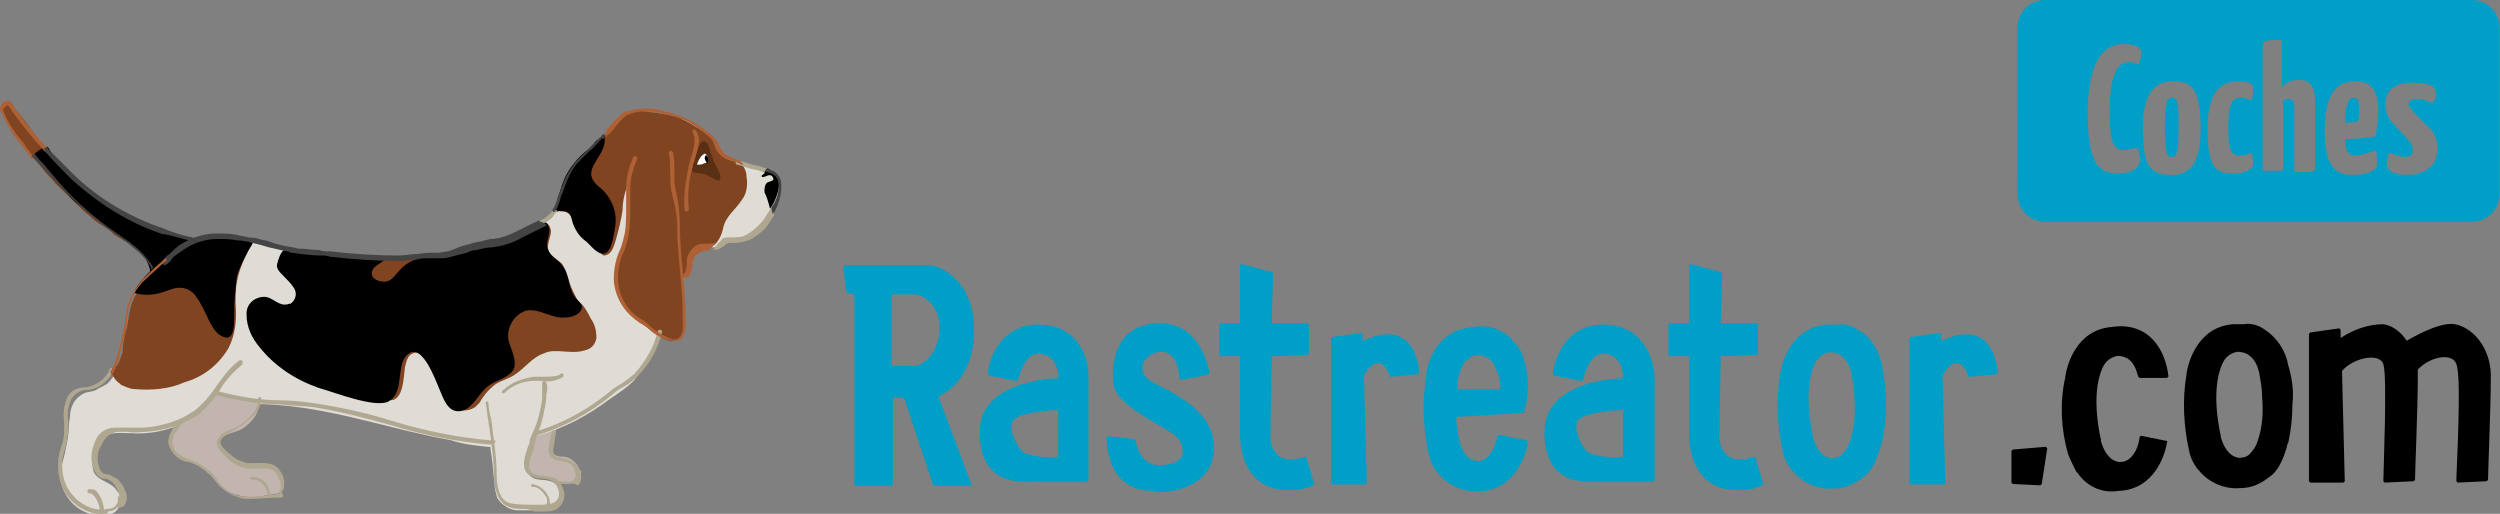 <?xml version="1.0" encoding="utf-8"?>
<!-- Generator: Adobe Illustrator 21.1.0, SVG Export Plug-In . SVG Version: 6.00 Build 0)  -->
<svg version="1.1" id="Capa_1" xmlns="http://www.w3.org/2000/svg" xmlns:xlink="http://www.w3.org/1999/xlink" x="0px" y="0px"
	 viewBox="0 0 181.5 37.3" enable-background="new 0 0 181.5 37.3" xml:space="preserve">
<rect x="0" y="0" width="181.5" height="37.3" fill="#808080" stroke="none"/>
<g transform="translate(1853.014 -3531.642)">
	<g transform="translate(61.212 11.909)">
		<path fill="#009FC7" d="M-1779.3,3543.7c-0.4-0.3-1-0.5-1.5-0.4c-0.3,0-0.5,0-0.8,0c-2.6,0.2-3.3,2.8-3.4,3.7l0,0
			c-0.3,1.8-0.2,3.7,0.2,5.5c0.1,0.5,0.3,0.9,0.6,1.3c0,0,0.1,0.1,0.1,0.1c0.7,0.9,1.9,1.4,3,1.3c0.8,0,1.5-0.3,2.1-0.8l0,0
			c0,0,0.7-0.3,1.2-1.9c0.1-0.2,0.1-0.5,0.2-0.6c0.2-0.9,0.3-1.9,0.3-2.8c0-1-0.1-1.9-0.3-2.9
			C-1777.8,3545.2-1778.4,3544.2-1779.3,3543.7z M-1779.9,3551.7c0,0.1-0.1,0.2-0.1,0.3c-0.1,0.2-0.2,0.4-0.4,0.6
			c-0.2,0.3-0.5,0.4-0.9,0.4c-0.7-0.1-1.1-0.8-1.3-1.5v-0.1c0,0-0.8-3.2,0.1-5.2c0.2-0.5,0.6-0.8,1.1-0.9c0.3,0,0.7,0.1,0.9,0.3
			c0.4,0.3,0.6,0.8,0.7,1.3c0.1,0.6,0.2,1.1,0.2,1.7C-1779.5,3549.7-1779.6,3550.8-1779.9,3551.7L-1779.9,3551.7z M-1826.1,3552.4
			c-0.1,3-3.9,3.2-4.3,3c-0.3-0.1-3.3,0.3-3.5-3.9l0.1-0.1l0,0l1.9,0.2l0.1,0.1c0.1,0.4,0.4,1.9,1.9,1.8c1.6-0.1,1.8-0.9,1.3-1.8
			c-0.5-0.9-4.6-2.3-4.8-4.1c-0.2-1.9,0.4-4.4,3.4-4.4c2.9,0,3.5,3.2,3.6,3.6l0,0l-0.1,0.1c-0.7,0.2-1.3,0.3-2,0.4l-0.1-0.1l0,0
			c0-0.4-0.2-2.2-1.6-1.9c-1.4,0.4-1.4,1.7-0.3,2.2C-1829.7,3548-1825.9,3549.4-1826.1,3552.4L-1826.1,3552.4z M-1846.7,3539
			c-0.7,0-5.5,0-6.2,0l-0.1,0.1l0,0l0.2,1.8l0.1,0.1l0.5,0.1v13.8l0,0l0.1,0.1h2.6l0.1-0.1v-6.3h0.8l2.1,6.3l0,0l0.1,0.1l2.7,0l0,0
			l0-0.1l-2.4-6.4c1-0.4,2.6-1.8,2.6-4.8C-1843.5,3540.1-1846,3539-1846.7,3539z M-1847.8,3546.3h-1.7v-5.2h1.7
			c0.4,0,1.8,0.6,1.8,2.5C-1846.1,3545.6-1847.4,3546.3-1847.8,3546.3L-1847.8,3546.3z M-1813.3,3547.1c-0.7-2-1.7-0.5-1.9-0.1
			l0.2,7.8l-0.1,0.1l0,0l-2.4,0l0,0l-0.1-0.1l0,0v-10.5l0,0l0.1-0.1l0,0l2.1-0.3l0,0l0.1,0.1l0,0v0.5c3.7-1.8,4.1,1.8,4.1,2.3
			l-0.1,0.1L-1813.3,3547.1L-1813.3,3547.1z M-1803.3,3551.8l-0.1-0.1l0,0l-2-0.4l-0.1,0.1c-0.1,0.4-0.5,1.9-1.5,1.8
			c-0.7,0-1.1-0.8-1.3-1.5v-0.1c-0.1-0.5-0.2-1.1-0.2-1.6c0.3,0,4.9-0.3,4.9-0.3c0.4-1.3,0.4-2.6,0-3.9c-0.1-0.4-0.3-0.8-0.6-1.1
			c-0.7-1-2-1.5-3.2-1.2c-2.6,0.2-3.3,2.8-3.3,3.7l0,0c-0.3,1.8-0.2,3.7,0.2,5.5c0.1,0.5,0.3,0.9,0.6,1.3c0,0,0.1,0.1,0.1,0.1
			c0.7,0.9,1.9,1.4,3,1.3C-1804.2,3555.3-1803.4,3552.7-1803.3,3551.8L-1803.3,3551.8z M-1808.1,3546.4c0.2-0.5,0.6-0.8,1.1-0.9
			c0.3,0,0.6,0.1,0.9,0.3l0,0c0,0,0,0,0,0c0,0,0,0,0,0c0.1,0.1,0.2,0.2,0.3,0.3c0.3,0.6,0.5,1.2,0.5,1.9c0,0-2.4,0-3.1,0
			C-1808.5,3547.4-1808.3,3546.9-1808.1,3546.4z"/>
		<path fill="#009FC7" d="M-1839,3543.3c-2.7,0.1-3.5,2.7-3.5,3.6l0.1,0.1l2,0.4l0.1-0.1c0.1-0.4,0.5-1.9,1.5-1.9
			c1.4,0.1,1.4,1.6,1.4,1.6v0.2c-1,0-5.7,0.4-5.7,3.9c0,4,3.1,3.6,4,3.6c0.5,0,1.2,0,1.7,0h0.8l1.3,0l0.1-0.1v-7.5
			C-1835.2,3545.4-1836.2,3543.2-1839,3543.3z M-1837.4,3552.9c-0.8,0.1-1.7,0-2.5-0.3c-0.6-0.5-1.2-1.9-0.7-2.4
			c0.4-0.5,2.6-0.7,3.2-0.7L-1837.4,3552.9z"/>
		<path fill="#009FC7" d="M-1798,3543.3c-2.7,0.1-3.4,2.7-3.5,3.6l0.1,0.1l2,0.4l0.1-0.1c0.1-0.4,0.5-1.9,1.5-1.9
			c1.4,0.1,1.4,1.6,1.4,1.6v0.2c-1,0-5.7,0.4-5.7,3.9c0,4,3.1,3.6,4,3.6c0.5,0,1.2,0,1.7,0h0.8l1.4,0l0.1-0.1v-7.5
			C-1794.2,3545.4-1795.2,3543.2-1798,3543.3z M-1796.4,3552.9c-0.8,0.1-1.7,0-2.5-0.3c-0.6-0.5-1.2-1.9-0.7-2.4
			c0.4-0.5,2.6-0.7,3.2-0.7L-1796.4,3552.9z"/>
		<path fill="#009FC7" d="M-1818.8,3554.9c-0.5,0.3-1,0.4-1.6,0.4c-2.8,0.2-3.8-2-3.8-4v-5.7l-1.4,0l0,0l-0.1-0.1v-2.2l0,0l0.1-0.1
			h1.4v-4.2l0.1-0.1c0.7,0.2,1.6,0.4,2.2,0.6l0,0l0.1,0.1l-0.1,3.6h2.6l0.1,0.1v2.1l-0.1,0.1l0,0l-2.6,0.1l-0.1,5.9
			c0,0,0,1.5,1.4,1.6c0.4,0,0.8-0.1,1.1-0.2l0.1,0L-1818.8,3554.9L-1818.8,3554.9z"/>
		<path fill="#009FC7" d="M-1786.2,3554.9c-0.5,0.3-1,0.4-1.6,0.4c-2.8,0.2-3.8-2-3.8-4v-5.7l-1.4,0l0,0l-0.1-0.1v-2.2l0,0l0.1-0.1
			h1.4v-4.2l0.1-0.1c0.7,0.2,1.6,0.4,2.2,0.6l0,0l0.1,0.1l-0.1,3.6h2.6l0.1,0.1v2.1l-0.1,0.1l0,0l-2.6,0.1l-0.1,5.9
			c0,0,0,1.5,1.4,1.6c0.4,0,0.8-0.1,1.1-0.2l0.1,0L-1786.2,3554.9L-1786.2,3554.9z"/>
		<path fill="#009FC7" d="M-1771.3,3547.1c-0.7-2-1.7-0.5-1.9-0.1l0.2,7.8l-0.1,0.1l0,0l-2.4,0l0,0l-0.1-0.1l0,0v-10.5l0,0l0.1-0.1
			l0,0l2.1-0.3l0,0l0.1,0.1l0,0v0.5c3.7-1.8,4.1,1.8,4.1,2.3l-0.1,0.1L-1771.3,3547.1L-1771.3,3547.1z"/>
		<g transform="translate(84.805 4.27)">
			<path d="M-1818.2,3543c0,2-0.2,6.7-0.2,7.3l-0.1,0.1l-2.1,0.1l-0.1-0.1c0-0.8,0.4-7.6,0-8.5c-0.3-0.9-2-0.5-2.8,0.4
				c0,0.2,0,0.5,0,0.7c0,2-0.2,6.7-0.2,7.3l-0.1,0.1l0,0l-2.1,0.1l-0.1-0.1c0-0.8,0.3-7.6,0-8.5c-0.3-0.9-2.3-0.4-3,0.5l0.2,8l0,0
				l-0.1,0.1l0,0l-2.4,0l0,0l-0.1-0.1v-10.7l0.1-0.1l0,0l2.1-0.3l0.1,0.1l0,0v0.6c0.9-0.6,2-1,3.1-1c0.7,0.1,1.3,0.6,1.7,1.2
				c0.2-0.1,2.3-1.4,3.5-1.2C-1819.3,3539.3-1818.1,3541-1818.2,3543z M-1832.9,3542c-0.2-1.1-0.8-2-1.7-2.6c-0.4-0.3-1-0.5-1.5-0.4
				c-0.3,0-0.5,0-0.8,0c-2.6,0.2-3.3,2.8-3.4,3.7l0,0c-0.3,1.8-0.2,3.7,0.2,5.5c0.1,0.5,0.3,0.9,0.6,1.3c0,0,0.1,0.1,0.1,0.1
				c0.7,0.9,1.9,1.4,3,1.3c0.8,0,1.5-0.3,2.1-0.8l0,0c0,0,0.7-0.3,1.2-1.9c0.1-0.2,0.1-0.5,0.2-0.6c0.2-0.9,0.3-1.9,0.3-2.8
				C-1832.5,3543.9-1832.6,3543-1832.9,3542z M-1835.1,3547.4c0,0.1-0.1,0.2-0.1,0.3c-0.1,0.2-0.2,0.4-0.4,0.6
				c-0.2,0.3-0.5,0.4-0.9,0.4c-0.7-0.1-1.1-0.8-1.3-1.5v-0.1c0,0-0.8-3.2,0.1-5.2c0.2-0.5,0.6-0.8,1.1-0.9c0.3,0,0.7,0.1,0.9,0.3
				c0.4,0.3,0.6,0.8,0.7,1.3c0.1,0.6,0.2,1.1,0.2,1.7C-1834.7,3545.5-1834.8,3546.5-1835.1,3547.4L-1835.1,3547.4z M-1841.7,3547.5
				c-0.1,0.9-0.9,3.5-3.5,3.6c-1.2,0.2-2.3-0.3-3-1.3c0,0-0.1-0.1-0.1-0.1c-0.2-0.4-0.4-0.8-0.6-1.3c-0.5-1.8-0.6-3.7-0.2-5.5l0,0
				c0.1-0.9,0.8-3.5,3.4-3.7c2.7-0.4,3.9,1.7,4.1,3.6l0,0l-0.1,0.1l-2,0l-0.1-0.1c-0.1-0.3-0.3-1.5-1.5-1.5
				c-0.5,0.1-0.9,0.4-1.1,0.9c-0.9,2-0.1,5.2-0.1,5.2v0.1c0.2,0.7,0.6,1.4,1.3,1.5c1.1,0.1,1.5-1.4,1.5-1.8l0.1-0.1l0,0l2,0.4l0,0
				L-1841.7,3547.5z M-1850.4,3548l-0.4,2.6l-0.1,0.1l-2-0.1l-0.1-0.1l0,0v-2.3l0,0l0.1-0.1l2.4-0.2l0,0L-1850.4,3548z"/>
		</g>
	</g>
	<g transform="translate(-0.013 -0.008)">
		<g transform="translate(0 0)">
			<path fill="#FFFFFF" d="M-1844.4,3568.3L-1844.4,3568.3C-1844.4,3568.3-1844.4,3568.3-1844.4,3568.3L-1844.4,3568.3
				C-1844.4,3568.2-1844.4,3568.3-1844.4,3568.3z"/>
			<path fill="#C2B5AF" d="M-1811.1,3565.4c-0.3-0.4-0.7-0.6-1.1-0.6c-0.5,0-0.8-0.2-0.7-0.8c0-0.3,0.2-0.9,0.3-1.4
				c-0.2,0-0.4,0.1-0.5,0.2c-0.2,0.1-0.5,0.2-0.9,0.3c-0.1,0.2-0.1,0.3-0.2,0.5c-0.2,0.6-0.9,1.8-0.2,2.4c0.4,0.3,1.1,0.2,1.5,0.4
				c0.2,0.1,0.3,0.2,0.5,0.3c0.2,0,0.5,0,0.7,0c0.2,0,0.4-0.1,0.6-0.3c0.2-0.1,0.3-0.3,0.3-0.5
				C-1810.9,3565.8-1811,3565.6-1811.1,3565.4z"/>
			<path fill="#814421" d="M-1841.9,3551.3c0.1-0.1,0.2-0.2,0.3-0.3c0.5-0.6,1.1-1,1.7-1.4c0.4-0.2,0.8-0.4,1.2-0.6
				c-0.5-0.1-1.1-0.2-1.5-0.4c-1.1-0.3-2.3-0.8-3.3-1.3c-2.3-1.2-4.4-2.8-6.1-4.8c-0.8-0.9-1.4-1.9-2.2-2.8
				c-0.1-0.1-0.2-0.2-0.2-0.2c-0.1-0.1-0.1-0.2-0.1-0.3c-0.1-0.1-0.3,0-0.5,0c-0.4,0.2-0.1,0.7,0,1c0.2,0.4,0.4,0.8,0.7,1.2
				c0.3,0.4,0.6,0.7,0.8,1c0.2,0.3,0.4,0.6,0.7,0.9c0.4,0.5,0.7,0.9,1.2,1.4c0.4,0.5,0.9,0.9,1.3,1.3c0.3,0.3,0.6,0.6,0.9,0.9
				l0.7,0.6c0.3,0.3,0.7,0.5,1,0.7c0.2,0.1,0.4,0.3,0.6,0.5C-1843.7,3549.3-1842,3550.1-1841.9,3551.3z"/>
			<path fill="#DFDBD5" d="M-1847.2,3544.2L-1847.2,3544.2"/>
			<g transform="translate(2.317 3.402)">
				<path d="M-1844.5,3547.6c0.1,0.2,0.1,0.4,0,0.6c0.2-0.2,0.5-0.5,0.6-0.6c0.5-0.6,1.1-1,1.7-1.4c0.4-0.3,0.9-0.5,1.3-0.6h-0.1
					c-0.3-0.1-0.6-0.1-0.9-0.2c-1.2-0.3-2.3-0.7-3.4-1.2c-0.6-0.2-1.1-0.5-1.6-0.8c-1.6-1-3.1-2.2-4.3-3.6c-0.1-0.1-0.3-0.3-0.4-0.5
					c-0.1-0.1-0.2-0.4-0.3-0.4h0c-0.4,0.1-0.7,0.3-1,0.6c0,0.1,0.1,0.2,0.2,0.3c0.2,0.2,0.4,0.5,0.6,0.7c0.4,0.4,0.7,0.8,1.1,1.2
					c0.5,0.5,0.9,1.1,1.5,1.5c0.8,0.7,1.7,1.4,2.6,2C-1846.1,3545.9-1844.8,3546.5-1844.5,3547.6z"/>
			</g>
			<path fill="#AF6135" d="M-1850.6,3543.2c0,0-0.1,0-0.1,0c-0.2-0.3-0.4-0.6-0.6-0.8c-0.1-0.1-0.1-0.2-0.2-0.3
				c-0.6-0.7-1.1-1.6-1.5-2.5c0-0.2,0.1-0.4,0.2-0.5c0.2-0.1,0.3-0.2,0.5-0.1c0,0,0.1,0,0.1,0.1c0.8,1.2,1.7,2.3,2.7,3.4
				c0,0.1,0,0.1,0,0.2c-0.1,0-0.1,0-0.2,0c-1-1.1-1.9-2.2-2.7-3.4c-0.1,0-0.1,0-0.2,0.1c-0.1,0.1-0.2,0.2-0.2,0.2
				c0.3,0.8,0.8,1.6,1.4,2.3c0.1,0.1,0.2,0.2,0.2,0.3c0.2,0.3,0.4,0.5,0.6,0.8c0,0.1,0,0.1,0,0.2
				C-1850.5,3543.2-1850.6,3543.2-1850.6,3543.2z"/>
			<path fill="#454444" d="M-1841.8,3551.2c-0.4-0.7-1-1.4-1.6-1.8l-0.1-0.1c-0.3-0.2-0.7-0.5-1-0.7c-1.6-1.1-3-2.3-4.3-3.8
				c-0.3-0.4-0.7-0.8-1-1.2c-0.2-0.2-0.5-0.5-0.7-0.8c-0.1,0.1-0.1,0.1-0.2,0.2c0.2,0.2,0.5,0.5,0.7,0.7c0.3,0.4,0.7,0.8,1,1.1
				c1.3,1.4,2.7,2.7,4.3,3.8c0.3,0.2,0.7,0.5,1,0.7l0.1,0.1c0.6,0.5,1.4,1.1,1.6,1.8C-1842,3551.4-1841.9,3551.3-1841.8,3551.2z"/>
			<g transform="translate(3.158 3.332)">
				<path fill="#454444" d="M-1842.2,3545.8c0.2-0.1,0.4-0.1,0.6-0.1c-0.9-0.2-1.8-0.4-2.7-0.8c-2.4-0.8-4.6-2.1-6.4-3.8
					c-0.6-0.6-1.3-1.3-2-2l0-0.1l-0.3,0.1c0,0,0,0,0.1,0.1v0c0,0,0,0,0,0.1l0,0c0.6,0.7,1.4,1.5,2,2.1c1.9,1.7,4.1,3.1,6.5,3.9
					C-1843.6,3545.4-1842.9,3545.7-1842.2,3545.8z"/>
			</g>
			<path fill="#DFDBD5" d="M-1796.6,3544.5c-0.4-0.4-1-0.7-1.6-0.7c-0.3-0.1-0.7-0.2-1-0.4c-0.4-0.1-0.8-0.2-1.2-0.4
				c-0.7-0.4-0.8-1.1-1.3-1.6c-0.6-0.6-1.3-1-2.1-1.2c-0.9-0.3-1.8-0.4-2.7-0.4c-0.8,0.1-1.5,0.5-2.1,1.1c-0.3,0.4-0.6,0.9-1,1.3
				c-0.3,0.4-0.8,0.6-1.1,1l-0.5,0.8c-0.5,0.8-0.9,1.7-1.3,2.6c-0.1,0.3-0.3,0.7-0.5,0.9c-0.3,0.2-0.6,0.3-0.9,0.4
				c-1,0.5-1.9,1-2.8,1.6c-1.7,0.9-4.3,0.6-6.2,0.8c-2.4,0.1-4.7,0-7-0.2c-0.4-0.1-0.8-0.1-1.2-0.2c-0.4-0.1-0.8-0.1-1.3-0.2
				c-0.6-0.1-1.2-0.4-1.8-0.6c-0.5-0.1-1-0.1-1.5-0.1c-0.6,0-1.1-0.2-1.6-0.2c-0.7,0.1-1.3,0.3-1.9,0.6c-1.3,0.6-2.4,1.5-3.2,2.7
				c-0.8,1.1-1.2,2.4-1.4,3.7c-0.1,0.6-0.2,1.2-0.4,1.8c-0.1,0.7-0.5,1.4-1,1.9c-0.3,0.2-0.6,0.3-0.9,0.5c-0.3,0.1-0.6,0.1-0.8,0.2
				c-0.6,0.3-0.9,0.8-1,1.4c0,0.3-0.1,0.7-0.1,1c0,0.5-0.1,1-0.2,1.5c-0.1,0.5-0.2,1-0.4,1.5c-0.1,0.6,0,1.1,0.2,1.6
				c0.6,1.4,2,2.1,3.4,1.8c0.6-0.2,0.9-0.8,0.7-1.4c0-0.1-0.1-0.2-0.2-0.3c-0.4-0.7-1.4-0.7-1.7-1.4c-0.2-0.7-0.1-1.5,0.3-2.1
				c0.7-0.9,1.4-0.7,2.4-0.7c1.4,0.1,2.7-0.2,4-0.8c0.7-0.4,1.4-1.8,2.2-1.9c0.4,0,0.7,0.1,1,0.3c0.8,0.2,1.7,0.3,2.6,0.3
				c4.7,0.2,8.9,1.8,13.4,2.6c0.9,0.3,1.8,0.4,2.8,0.5h0.1c0,0.3,0.1,0.6,0.1,0.8c0.1,0.6,0.1,1.2,0.2,1.8c0,0.4,0.1,0.8,0.2,1.1
				c0.3,0.5,0.9,0.9,1.5,0.9c0.3,0,0.7,0,1,0c0.3,0,0.7,0,1.1-0.1c0.3,0,0.6-0.1,0.8-0.4c0.2-0.2,0.2-0.4,0.2-0.7
				c-0.1-0.4-0.3-0.8-0.7-0.9c-0.5-0.2-1.1,0-1.5-0.4c-0.7-0.6,0-1.8,0.2-2.4c0.1-0.2,0.1-0.3,0.2-0.5c2-0.5,3.8-1.5,5.4-2.7
				c0.6-0.4,1.2-0.8,1.7-1.3c1-1.2,1.7-2.6,2-4.1c0.2-1,0.5-1.9,1-2.8c0.2-0.2,0.5-0.4,0.6-0.6c0.3-0.5,0-1,0.3-1.5
				c0.2-0.3,0.6-0.5,1-0.6c0.3,0,0.7-0.1,1-0.1c0.3-0.1,0.5-0.4,0.8-0.5c0.3,0,0.7-0.1,1.1,0c0.4,0,0.8-0.2,1.1-0.5
				c0.2-0.2,0.3-0.3,0.4-0.5c0.1-0.2,0.3-0.4,0.5-0.7c0.2-0.3,0.3-0.6,0.5-0.9C-1796.4,3545.7-1796.3,3545-1796.6,3544.5z"/>
			<path fill="#814421" d="M-1798.8,3544.5c0-0.4-0.2-0.9-0.6-1.1c-0.2,0-0.3-0.1-0.5-0.1c-0.4-0.1-0.7-0.3-0.9-0.6
				c-0.2-0.3-0.4-0.6-0.5-1c-0.7-0.6-1.5-1.1-2.4-1.5c-0.9-0.3-1.9-0.4-2.9-0.5c-0.7,0.1-1.4,0.5-1.9,1c-0.4,0.4-0.6,0.9-1,1.3
				c-0.5,0.4-0.9,0.8-1.3,1.2c-0.3,0.5-0.7,1-0.9,1.5c-0.3,0.6-0.6,1.2-0.8,1.8c-0.1,0.2-0.1,0.5,0.2,0.5c0.2,0,0.3,0,0.5,0.1
				c0.4,0.2,0.3,0.6,0.5,0.9c0.3,0.7,0.8,1.2,1.4,1.6c0.2,0.2,0.5,0.4,0.7,0.6c0.5,0,0.7-0.4,0.9-1.1c0.2-0.7,0.4-1.5,0.5-2.2
				c0-0.7,0.2-1.5,0.5-2.1c0.2,0.1,0.1,0.8,0.1,1c0,0.6-0.1,1.2-0.1,1.8c0,0.9-0.2,1.8-0.6,2.6c-0.1,0.3-0.2,0.6-0.2,0.9
				c0.2,0.1,0.4,0.3,0.6,0.4c0.2,0.2,2.4,1.3,3.3,1.7c0.2-0.5,0.5-0.9,0.8-1.4c0.1-0.1,0.2-0.2,0.2-0.4c0.1-0.3,0.3-0.6,0.3-1
				c0-0.4,0.3-0.7,0.7-0.8c0.4-0.1,0.7,0.1,1.1-0.2c0.3-0.3,0.5-0.7,0.6-1.2c0.2-0.9,0.9-1.3,1.4-2.1
				C-1798.8,3545.7-1798.7,3545.1-1798.8,3544.5z"/>
			<path fill="#814421" d="M-1810.6,3557.1c0.5-0.1,0.8-0.4,0.9-0.9c0-0.5-0.1-1-0.4-1.4c-0.2-0.4-0.4-0.8-0.7-1.1
				c-0.2-0.1-0.3-0.3-0.4-0.5c-0.2-0.4-0.4-0.8-0.5-1.2c-0.1-0.4-0.3-0.9-0.5-1.2c-0.3-0.3-0.9-0.6-1-1c-0.1-0.5,0.2-0.9,0.2-1.4
				c-0.2-1.1-1.3-0.5-1.9-0.1c-1,0.6-2.1,1-3.2,1.1c-1,0.1-1.9,0.6-2.8,0.7c-2.4,0.3-4.9,0.3-7.3,0c-0.7-0.1-1.4-0.1-2.1-0.2
				c-0.7-0.1-2.1-0.2-2.1,0.8c0,0.7,0.6,1.1,0.9,1.6c0.2,0.3,0.2,0.7,0.1,1c-0.2,0.4-0.6,0.7-0.8,1.1c-0.2,0.4-0.3,0.7-0.4,1.1
				c-0.2,0.8,0.1,1.6,0.7,2.2c1.4,1.1,2.9,2,4.6,2.5c0.9,0.4,1.8,0.5,2.8,0.5c0.8-0.2,0.8-1.7,0.9-2.4c0.1-0.4,0.2-0.9,0.6-1
				c0.5-0.2,1,0.2,1.2,0.7c0.6,1,0.9,2.1,1.6,3c0.4,0.5,1.1,0.6,1.7,0.2c0.1-0.1,0.2-0.2,0.3-0.3c0.3-0.5,0.6-0.9,1.1-1.3
				c0.4-0.3,0.9-0.4,1.4-0.7c0.8-0.5,1.3-1.3,2.2-1.6C-1812.7,3556.9-1811.6,3557.4-1810.6,3557.1z"/>
			<path fill="#814421" d="M-1834.7,3549.3C-1834.7,3549.2-1834.7,3549.2-1834.7,3549.3c-0.8-0.3-1.6-0.5-2.5-0.5
				c-0.6,0-1.2,0.1-1.7,0.3c-1.1,0.5-2,1.3-2.7,2.2c-0.5,0.5-0.9,0.9-1.3,1.4c-0.4,0.5-0.6,1.1-0.7,1.6c-0.1,0.5-0.1,1-0.3,1.5
				c-0.1,0.5-0.2,0.9-0.2,1.4c-0.1,0.3-0.2,0.6-0.3,0.8c0,0.1-0.1,0.1-0.1,0.2h-0.1l-0.3,0.5c0.1,0.3,0.3,0.6,0.6,0.8h0
				c0,0,0.1,0.1,0.1,0.1c0.3,0.1,0.6,0.3,1,0.3c1.2,0.1,2.5,0,3.6-0.5c1.4-0.4,2.5-1.3,3.2-2.5c0.5-1,0.6-2.1,0.5-3.2
				c0-0.5,0-1.1,0.1-1.6C-1835.6,3551.1-1835.2,3550.2-1834.7,3549.3z"/>
			<path fill="#814421" d="M-1804.3,3542.7c0.2,0.9,0.1,1.9,0.2,2.8c0.2,0.8,0.3,1.6,0.3,2.5c0.1,2.1,0.4,4.2,0.5,6.4
				c0,0.8,0.2,2-0.9,2c-0.8,0-1.6-0.9-2.3-1.3c-1-0.7-1.7-1.8-1.8-3c-0.1-1.2,0.7-2.2,0.8-3.4c0.2-1.1,0-2.2,0.1-3.3
				c0-0.8,0.2-1.5,0.5-2.2"/>
			<path d="M-1839.6,3549.3c-0.9,0.4-1.6,1-2.3,1.8c-0.2,0.3-0.5,0.5-0.7,0.8c-0.3,0.3-0.5,0.6-0.7,1c0.6,0.2,1.3,0.2,2,0
				c0.3-0.1,0.6-0.2,0.9-0.3c0.7-0.2,1.4,0.1,1.7,0.7c0.6,0.7,1,2.5,1.9,2.8c0.9,0.4,0.8-1.2,0.8-1.7c0-0.9,0.1-1.8,0.2-2.7
				c0.1-0.4,0.3-0.8,0.5-1.2c0.1-0.2,0.2-0.4,0.3-0.6c0.1-0.2,0.2-0.3,0.3-0.5c0-0.1,0.2-0.2,0.2-0.3c0-0.1-0.2-0.1-0.3-0.1
				c-1.2-0.3-2.5-0.4-3.8-0.1c-0.3,0.1-0.7,0.2-1,0.3C-1839.5,3549.3-1839.6,3549.3-1839.6,3549.3z"/>
			<path d="M-1822.5,3550.4c-0.6,0.1-1.2,0.5-1.6,1c-0.3,0.3-0.5,0.7-1,0.7c-0.4,0-1-0.2-0.9-0.7s0.7-0.6,0.9-0.9
				c-1-0.5-2.4-0.1-3.5-0.2c-0.2,0-0.4-0.1-0.6-0.1c-0.9-0.2-1.8-0.3-2.7-0.5c-0.2-0.1-0.4,0-0.5,0.1c-0.3,0.3-0.4,0.7-0.5,1.1
				c0,0.3,0.2,0.5,0.4,0.7c0.3,0.3,0.6,0.6,0.8,0.9c0.3,0.4,0.2,0.9-0.2,1.2c0,0,0,0-0.1,0c-0.7,0.3-1.2-0.5-1.8-0.5
				c-0.7,0-1.3,0.5-1.3,1.2c0,0,0,0.1,0,0.1c0,0.9,0.4,1.7,0.9,2.3c1.1,1.4,2.6,2.4,4.3,3c1.1,0.3,4.1,1.5,5.1,1
				c1.1-0.6,0.6-2.3,1.2-3.2c1.1-1.5,2.2,1.6,2.5,2.3c0.3,0.7,0.6,1.7,1.5,1.6c0.8-0.1,1.2-1,1.7-1.5c0.6-0.7,1.3-0.7,1.9-1.2
				c0.8-0.6,0.1-1.7-0.1-2.5c-0.1-0.9,0.4-1.8,1.3-2.1c0.9-0.2,1.9,0.6,2.8,0.5c0.4,0,0.8-0.1,1.1-0.4c0.3-0.4,0.1-0.6-0.2-0.9
				c-0.7-0.7-0.5-1.8-1.1-2.5c-0.3-0.4-0.8-0.6-1-1.1c-0.3-0.6,0.3-1.2,0-1.8c-0.1-0.2-0.3-0.3-0.5-0.3c-0.2-0.1-0.4,0.1-0.5,0.2
				c-0.1,0.1-0.3,0.2-0.5,0.2c-0.3,0.1-0.6,0.4-0.9,0.5c-0.1,0.1-0.2,0.1-0.3,0.2c-0.6,0.3-1.2,0.4-1.9,0.4
				c-1.2,0.1-2.2,0.9-3.3,0.9C-1821.6,3550.3-1822.1,3550.3-1822.5,3550.4z"/>
			<path d="M-1809.4,3545.3c-1.6-1.2,0.1-2,0.3-3.3c0-0.1,0-0.2,0-0.3c0-0.1,0-0.3-0.1-0.3h0c0,0-0.1,0.1-0.1,0.1
				c0,0.1-0.1,0.1-0.2,0.2c-0.1,0.1-0.3,0.2-0.4,0.4c0,0-0.1,0.1-0.1,0.1c-0.1,0.1-0.2,0.2-0.3,0.3c-0.4,0.3-0.8,0.7-1.1,1.1
				c-0.4,0.5-0.7,1.1-0.9,1.8l-0.2,0.6c0,0.1-0.1,0.3-0.1,0.5c0,0.2-0.1,0.3-0.2,0.5c0.1,0,0.2,0,0.3,0c0.2-0.1,0.4,0,0.6,0
				c0.4,0.2,0.4,0.6,0.5,0.9c0.2,0.5,0.5,1,1,1.3c0.3,0.3,0.9,1.1,1.4,0.8c0.3-0.2,0.4-0.6,0.5-1c0.1-0.5,0.2-1,0.2-1.4
				C-1808.3,3546.8-1808.7,3545.9-1809.4,3545.3z"/>
			<g transform="translate(50.204 2.804)">
				<path fill="#5A3015" d="M-1851.5,3540.2c0-0.1-0.1-0.2-0.1-0.2c-0.1-0.3-0.1-0.8-0.5-0.9c-0.4-0.1-0.6,1.3-0.7,1.5
					c-0.1,0.3-0.4,0.7,0.1,0.8c0.4,0,0.8,0.1,1.1,0.3c0.2,0.1,0.7,0.5,0.7,0c0-0.2-0.1-0.4-0.2-0.6
					C-1851.3,3540.8-1851.4,3540.5-1851.5,3540.2z"/>
				<path fill="#FFFFFF" d="M-1852.6,3540.8C-1852.6,3540.8-1852.7,3540.8-1852.6,3540.8c0-0.1,0.2-0.5,0.3-0.6s0.2-0.2,0.3-0.2
					c0.1,0.1,0.2,0.2,0.2,0.3c0,0.1,0,0.4-0.3,0.4C-1852.2,3540.8-1852.4,3540.8-1852.6,3540.8z"/>
				<path d="M-1852,3540.5c0-0.1-0.1-0.2,0-0.3c0-0.2,0.2,0,0.2,0.1c0,0.1,0,0.3,0,0.4C-1851.9,3540.7-1851.9,3540.6-1852,3540.5
					C-1852,3540.5-1852,3540.5-1852,3540.5z"/>
				<g transform="translate(1.49 4.979)">
					<path fill="#B0A791" d="M-1848.6,3539.1L-1848.6,3539.1L-1848.6,3539.1l-0.1-0.1l-0.1,0.1l0,0c-0.2,0.3-0.4,0.7-0.7,1
						c-0.3,0.3-0.6,0.6-1,0.8c-0.3,0.2-0.7,0.2-1.1,0.2c-0.1,0-0.2,0-0.3,0c-0.2,0-0.4,0.1-0.5,0.3c-0.1,0.1-0.2,0.1-0.2,0.2h0
						c-0.1,0.1-0.2,0.2-0.3,0.4c0.2,0,0.3,0,0.5-0.1c0.1-0.1,0.2-0.1,0.3-0.2c0.1-0.1,0.2-0.2,0.4-0.2c0.1,0,0.2,0,0.3,0
						c0.4,0,0.8-0.1,1.1-0.2c0.4-0.2,0.8-0.5,1.1-0.8c0.3-0.3,0.5-0.7,0.7-1C-1848.5,3539.2-1848.5,3539.1-1848.6,3539.1z"/>
				</g>
				<path fill="#B0A791" d="M-1847.3,3541.5L-1847.3,3541.5c-0.4-0.1-0.6-0.2-0.9-0.3c-0.2,0-0.3-0.1-0.5-0.1
					c-0.2-0.1-0.4-0.1-0.6-0.2c-0.1,0-0.3-0.1-0.4-0.1c-0.1,0-0.1-0.1-0.1-0.2c0-0.1,0.1-0.1,0.2-0.1l0,0l0.4,0.1
					c0.2,0.1,0.4,0.1,0.6,0.2c0.2,0,0.3,0.1,0.5,0.1c0.3,0.1,0.6,0.2,0.9,0.3c0.1,0,0.1,0.1,0.1,0.2c0,0,0,0,0,0
					C-1847.2,3541.4-1847.3,3541.5-1847.3,3541.5z"/>
			</g>
			<path fill="#C2B5AF" d="M-1837,3563.6L-1837,3563.6c-0.4,0.5,0.4,1.2,0.7,1.4c0.4,0.4,1,0.6,1.6,0.6c0.7-0.1,1.5-0.2,2,0.4
				c0.2,0.3,0.3,0.6,0.3,1c0,0.3-0.3,0.5-0.6,0.5l-1.2,0.2c-0.7,0.1-1.4,0-2.1-0.3c-0.8-0.4-1.2-1.4-2.1-1.9
				c-0.8-0.5-2.3-0.6-2.3-1.9c0-0.4,0.2-0.8,0.5-1.1c0.1-0.1,0.1-0.2,0.2-0.2c0.1-0.1,0.2-0.1,0.3-0.1c0.5-0.2,0.9-0.4,1.2-0.8
				c0.1-0.1,0.9-1.2,1-1.2l0.7,0.2c0.3,0.1,0.6,0.2,0.9,0.2l1.1,0.1c0.2,0,0.4,0.1,0.6,0.1c0,0-0.1,0.5-0.1,0.6
				c0,0.2-0.1,0.3-0.2,0.5c-0.2,0.3-0.5,0.6-0.8,0.8C-1835.8,3563.1-1836.6,3563-1837,3563.6z"/>
			<g transform="translate(35.258 3.393)">
				<path fill="#B0A791" d="M-1847.1,3563.4c-0.2,0-0.3,0-0.5,0c-0.1,0-0.2,0-0.3,0c-0.1,0-0.1-0.1-0.1-0.1s0.1-0.1,0.1-0.1
					c0,0,0,0,0,0c0.1,0,0.2,0,0.3,0c0.4,0,0.8,0.1,1-0.1c0.1-0.1,0.2-0.3,0.1-0.5c-0.1-0.6-0.4-0.8-1.1-0.9c-0.2,0-0.5-0.1-0.7-0.3
					c-0.1-0.2-0.2-0.4-0.1-0.6c0-0.4,0.1-0.8,0.2-1.2c0-0.1,0.1-0.1,0.2-0.1c0.1,0,0.1,0.1,0.1,0.2c-0.1,0.5-0.1,0.8-0.2,1.2
					c0,0.1,0,0.3,0.1,0.4c0.1,0.1,0.3,0.2,0.5,0.2c0.8,0.1,1.3,0.5,1.4,1.2c0.1,0.3,0,0.6-0.2,0.8
					C-1846.6,3563.3-1846.8,3563.4-1847.1,3563.4z"/>
				<path fill="#B0A791" d="M-1849.3,3544.7c-0.1,0-0.1,0-0.1-0.1c0-0.1,0-0.1,0.1-0.2c0,0,0,0,0,0c0.1,0,0.2-0.1,0.2-0.1l0.4-0.2
					c0.2-0.2,0.4-0.3,0.6-0.6c0-0.1,0.1-0.1,0.2,0c0.1,0,0.1,0.1,0,0.2c-0.2,0.2-0.4,0.5-0.6,0.6c-0.1,0.1-0.3,0.2-0.5,0.2
					C-1849,3544.7-1849.1,3544.7-1849.3,3544.7C-1849.3,3544.7-1849.3,3544.7-1849.3,3544.7z"/>
				<path fill="#B0A791" d="M-1849.4,3559.9c-0.1,0-0.1,0-0.1-0.1c0-0.1,0-0.1,0.1-0.2c2-0.6,3.8-1.6,5.4-2.9
					c0.2-0.2,0.4-0.3,0.7-0.5c0.4-0.2,0.7-0.5,1.1-0.8c0.8-0.9,1.4-1.9,1.7-3.1c0-0.1,0.1-0.1,0.2-0.1c0.1,0,0.1,0.1,0.1,0.2
					c-0.3,1.2-0.9,2.3-1.8,3.2c-0.3,0.3-0.7,0.6-1.1,0.8c-0.2,0.1-0.5,0.3-0.7,0.5C-1845.5,3558.3-1847.4,3559.3-1849.4,3559.9
					L-1849.4,3559.9z"/>
				<path fill="#B0A791" d="M-1850.3,3565.2c-0.3,0-0.6,0-0.9-0.1c-1.1-0.3-1.2-1.8-1.2-2.4c0-0.8-0.1-1.6-0.2-2.4
					c0-0.3-0.1-0.5-0.1-0.8c0-0.2-0.1-0.4-0.1-0.7c-0.1-0.4-0.1-0.8-0.2-1.3c0-0.1,0.1-0.1,0.1-0.1l0,0c0.1,0,0.1,0.1,0.1,0.1
					c0,0.4,0.1,0.8,0.2,1.2c0.1,0.5,0.1,1,0.2,1.5c0.1,0.8,0.2,1.6,0.2,2.5c0,0.9,0.2,1.9,1,2.1c0.5,0.1,1.1,0.1,1.6,0.1h0.5
					c0.3,0,0.6,0,0.9-0.1c0.4-0.1,0.6-0.5,0.5-0.9c-0.1-0.4-0.3-0.7-0.7-0.8c-0.2-0.1-0.4-0.1-0.6-0.1c-0.3,0-0.6-0.1-0.9-0.3
					c-0.6-0.5-0.2-1.5,0-2.1c0.1-0.1,0.1-0.3,0.1-0.4c0.1-0.3,0.2-0.5,0.3-0.7c0.3-0.7,0.5-1.5,0.6-2.3c0-0.1,0-0.2,0-0.3
					c0-0.3,0-0.5,0-0.8c0-0.1,0-0.1,0.1-0.2c0.1,0,0.1,0,0.2,0.1c0.1,0.3,0.1,0.6,0,0.9c0,0.1,0,0.2,0,0.3c-0.1,0.8-0.3,1.7-0.6,2.5
					c-0.1,0.2-0.2,0.5-0.2,0.7c-0.1,0.1-0.1,0.3-0.1,0.4c-0.2,0.6-0.6,1.4-0.1,1.8c0.2,0.1,0.5,0.2,0.8,0.2c0.2,0,0.5,0.1,0.7,0.1
					c0.4,0.2,0.7,0.6,0.8,1.1c0.1,0.5-0.2,1.1-0.7,1.3c-0.3,0.1-0.7,0.1-1,0.1h-0.5C-1849.8,3565.2-1850.1,3565.2-1850.3,3565.2z"/>
				<path fill="#AF6135" d="M-1839.3,3553L-1839.3,3553c-0.8-0.1-1.4-0.4-1.9-0.9c-0.2-0.2-0.4-0.3-0.6-0.4
					c-1.1-0.7-1.8-1.8-1.9-3.1c0-0.7,0.1-1.4,0.4-2.1c0.2-0.4,0.3-0.9,0.4-1.3c0.1-0.6,0.1-1.3,0.1-1.9c0-0.5,0-0.9,0-1.4
					c0-0.8,0.2-1.5,0.5-2.2c0-0.1,0.1-0.1,0.2-0.1c0.1,0,0.1,0.1,0.1,0.2c-0.3,0.7-0.5,1.4-0.5,2.1c0,0.5,0,0.9,0,1.4
					c0,0.6,0,1.3-0.1,1.9c-0.1,0.5-0.2,0.9-0.4,1.4c-0.3,0.6-0.4,1.3-0.4,2c0.1,1.2,0.7,2.3,1.8,2.9c0.2,0.1,0.4,0.3,0.6,0.5
					c0.5,0.4,1,0.7,1.6,0.9c0.2,0,0.4,0,0.5-0.2c0.3-0.3,0.2-0.9,0.2-1.4c0-0.1,0-0.2,0-0.3c0-1.1-0.1-2.1-0.2-3.2
					c-0.1-1.1-0.2-2.1-0.2-3.2c0-0.8-0.2-1.6-0.4-2.4c-0.1-0.5-0.1-0.9-0.1-1.4c0-0.5,0-1-0.1-1.4c0-0.1,0-0.1,0.1-0.2
					c0.1,0,0.1,0,0.2,0.1c0.1,0.5,0.1,1,0.1,1.5c0,0.4,0,0.9,0.1,1.3c0.2,0.8,0.3,1.7,0.3,2.5c0,1.1,0.1,2.2,0.2,3.2
					c0.1,1.1,0.2,2.1,0.2,3.2c0,0.1,0,0.2,0,0.3c0.1,0.5,0,1.1-0.3,1.6C-1838.8,3552.9-1839.1,3553-1839.3,3553z"/>
				<path fill="#B0A791" d="M-1848.5,3565.1L-1848.5,3565.1c-0.1,0-0.2-0.1-0.1-0.2c0,0,0,0,0,0c0.1-0.2,0.1-0.5-0.1-0.7
					c-0.2-0.3-0.5-0.6-0.9-0.6c-0.1,0-0.1-0.1-0.1-0.1c0-0.1,0.1-0.1,0.1-0.1l0,0c0.5,0.1,0.9,0.4,1.1,0.8c0.2,0.3,0.2,0.7,0.1,1
					C-1848.4,3565.1-1848.4,3565.1-1848.5,3565.1z"/>
			</g>
			<path fill="#B0A791" d="M-1816.4,3560.2c0,0-0.1,0-0.1,0c-0.1,0-0.1-0.1,0-0.2c0.6-0.6,1.5-0.9,2.3-1c0.2,0,0.4,0,0.6,0
				c0.5,0,1.1,0,1.3-0.2c0.1-0.1,0.2,0,0.2,0c0,0.1,0,0.1,0,0.2c-0.5,0.3-1,0.4-1.5,0.3c-0.2,0-0.4,0-0.6,0
				C-1815,3559.3-1815.8,3559.6-1816.4,3560.2C-1816.4,3560.2-1816.4,3560.2-1816.4,3560.2z"/>
			<g transform="translate(4.154 19.368)">
				<path fill="#B0A791" d="M-1836.8,3548.2C-1836.8,3548.2-1836.9,3548.2-1836.8,3548.2c-0.1-0.1-0.1-0.2-0.1-0.2
					c0.3-0.4,0-1-0.1-1.2c-0.3-0.6-0.9-0.5-1.5-0.5c-0.2,0-0.4,0-0.7,0c-0.5-0.1-1-0.3-1.4-0.7c-0.4-0.4-1.1-1-0.7-1.5
					c0.2-0.3,0.5-0.5,0.8-0.6c0.6-0.2,1.2-0.6,1.6-1.1c0.3-0.3,0.5-0.7,0.5-1.2c0-0.1,0.1-0.1,0.1-0.1c0.1,0,0.1,0.1,0.1,0.1
					c0,0.5-0.2,1-0.6,1.3c-0.5,0.5-1.1,0.9-1.7,1.2c-0.2,0.1-0.5,0.3-0.6,0.5c-0.2,0.3,0.2,0.7,0.7,1.1c0.3,0.3,0.8,0.5,1.2,0.6h0.6
					c0.6,0,1.4-0.1,1.8,0.6c0.3,0.4,0.4,1,0.1,1.5C-1836.7,3548.2-1836.7,3548.2-1836.8,3548.2z"/>
				<path fill="#B0A791" d="M-1839,3548.5c-0.3,0-0.6,0-0.8-0.1c-0.7-0.2-1.4-0.7-1.8-1.3c-0.1-0.1-0.2-0.3-0.4-0.4
					c-0.4-0.4-1-0.8-1.6-0.9c-0.6-0.1-1.1-0.6-1.3-1.2c-0.1-0.3,0-0.7,0.2-1c0.1-0.3,0.3-0.5,0.5-0.7c0-0.1,0.1-0.1,0.2,0
					c0.1,0,0.1,0.1,0,0.2c-0.2,0.2-0.3,0.5-0.5,0.7c-0.1,0.3-0.2,0.6-0.1,0.8c0.1,0.6,0.6,0.8,1.1,1c0.6,0.2,1.2,0.5,1.7,1
					c0.1,0.1,0.3,0.3,0.4,0.5c0.4,0.6,0.9,1,1.6,1.2c1,0.1,2,0,3-0.2c0.1,0,0.2,0,0.2,0.1c0,0.1,0,0.2-0.1,0.2l0,0
					C-1837.6,3548.4-1838.3,3548.5-1839,3548.5z"/>
				<path fill="#B0A791" d="M-1849.8,3549.6L-1849.8,3549.6c-0.1,0-0.1-0.1-0.1-0.1c0-0.5-0.2-1-0.5-1.3c-0.1-0.1-0.2-0.1-0.2-0.1
					c-0.1,0-0.2,0-0.2-0.1c0-0.1,0-0.2,0.1-0.2c0.2,0,0.4,0,0.5,0.1c0.4,0.4,0.6,1,0.6,1.6
					C-1849.7,3549.5-1849.8,3549.6-1849.8,3549.6z"/>
				<path fill="#B0A791" d="M-1837.6,3548.3c-0.1,0-0.1,0-0.1-0.1c-0.2-0.7-0.5-1.1-1.2-1.1c-0.1,0-0.1-0.1-0.1-0.1
					c0-0.1,0.1-0.1,0.1-0.1c0,0,0,0,0,0l0,0c0.8,0,1.2,0.4,1.4,1.3C-1837.5,3548.2-1837.5,3548.3-1837.6,3548.3L-1837.6,3548.3z"/>
				<path fill="#B0A791" d="M-1849.8,3549.6c-0.2,0-0.4,0-0.7-0.1c-1.1-0.3-2-1.2-2.3-2.3c-0.2-0.8-0.2-1.7,0.1-2.5
					c0.1-0.3,0.2-0.7,0.2-1c0-0.3,0-0.6,0-0.9c-0.1-0.5,0-1.1,0.2-1.6c0.2-0.5,0.7-0.8,1.3-0.8c0.3,0,0.5-0.1,0.7-0.2
					c0.5-0.2,0.9-0.6,1.1-1.1c0-0.1,0.1-0.1,0.2-0.1c0.1,0,0.1,0.1,0.1,0.2l0,0c-0.3,0.5-0.7,1-1.2,1.2c-0.2,0.1-0.5,0.2-0.8,0.2
					c-0.4,0-0.9,0.3-1.1,0.7c-0.2,0.5-0.3,1-0.2,1.5c0,0.3,0,0.6,0,0.9c-0.1,0.4-0.1,0.7-0.2,1.1c-0.3,0.7-0.3,1.6-0.1,2.3
					c0.3,1,1.1,1.8,2.1,2.1c0.4,0.1,0.8,0.1,1.2,0c0.2,0,0.4-0.1,0.5-0.3c0.1-0.1,0.1-0.2,0.1-0.5c0-0.1,0.1-0.1,0.1-0.1l0,0
					c0.1,0,0.1,0.1,0.1,0.1c0,0.2,0,0.5-0.2,0.7c-0.2,0.2-0.4,0.3-0.7,0.3C-1849.3,3549.6-1849.6,3549.6-1849.8,3549.6z"/>
			</g>
			<path fill="#B0A791" d="M-1844.3,3568.5c0,0-0.1,0-0.1,0c-0.1,0-0.1-0.1,0-0.2c0.2-0.2,0.1-0.6,0-0.9c-0.1-0.3-0.3-0.6-0.5-0.8
				c-0.2-0.1-0.3-0.2-0.5-0.2c-0.3,0-0.6-0.2-0.7-0.5c-0.4-0.7-0.3-1.5,0-2.2c0.2-0.6,0.8-1,1.4-1h0.9c0.4,0,0.8,0,1.2,0
				c1.4-0.1,2.7-0.5,3.8-1.3c0.6-0.5,1.1-1.1,1.5-1.7c0.5-0.7,1-1.4,1.7-1.9c0.1,0,0.2,0,0.2,0.1c0,0.1,0,0.1,0,0.2
				c-0.6,0.5-1.2,1.1-1.6,1.8c-0.4,0.7-1,1.3-1.5,1.8c-1.2,0.8-2.5,1.2-3.9,1.3c-0.4,0-0.8,0.1-1.3,0c-0.3,0-0.6,0-0.8,0
				c-0.5,0.1-0.9,0.4-1.1,0.9c-0.4,0.6-0.4,1.3-0.1,1.9c0.1,0.2,0.3,0.3,0.6,0.3c0.2,0.1,0.4,0.2,0.6,0.3c0.3,0.3,0.5,0.6,0.6,0.9
				c0.2,0.4,0.1,0.8-0.1,1.1C-1844.3,3568.5-1844.3,3568.5-1844.3,3568.5z"/>
			<g transform="translate(15.48 21.015)">
				<path fill="#B0A791" d="M-1832.7,3542.9h-0.3c-2.4-0.2-4.8-0.7-7.1-1.4c-1.8-0.5-3.7-1-5.6-1.3c-0.8-0.1-1.6-0.1-2.4-0.2
					c-1.6,0-3.2-0.3-4.8-0.7c-0.1,0-0.1-0.1-0.1-0.2c0-0.1,0.1-0.1,0.2-0.1l0,0c1.5,0.4,3.1,0.7,4.7,0.7c0.8,0,1.6,0.1,2.4,0.2
					c1.9,0.3,3.8,0.7,5.7,1.3c2.3,0.7,4.7,1.2,7.1,1.4h0.3c0.1,0,0.1,0.1,0.1,0.1C-1832.6,3542.8-1832.6,3542.9-1832.7,3542.9
					L-1832.7,3542.9z"/>
			</g>
			<path d="M-1796.9,3544.1c-0.1,0-0.2-0.1-0.2-0.1h0l-0.1-0.1c-0.1-0.1-0.3,0.2-0.3,0.3c0,0,0,0.1-0.1,0.1c0,0-0.1,0.1-0.1,0.1v0
				c0,0.1,0,0.1,0.1,0.1c0,0,0,0,0,0c0.2,0,0.5-0.3,0.7,0c0.2,0.3-0.2,0.3-0.4,0.4c-0.2,0.2-0.2,0.4-0.2,0.7
				c0.2,0.4,0.3,0.8,0.4,1.2c0.4-0.5,0.6-1.2,0.7-1.8C-1796.3,3544.7-1796.5,3544.4-1796.9,3544.1z"/>
			<path fill="#AF6135" d="M-1803.2,3547c-0.1,0-0.1-0.1-0.1-0.1c-0.1-1.1,0.1-2.1,0.3-3.2c0-0.1,0.1-0.2,0.1-0.4
				c0.2-0.6,0.5-1.5,0.2-2c-0.1-0.1,0-0.2,0-0.2c0.1-0.1,0.2,0,0.2,0c0,0,0,0,0,0c0.5,0.6,0.1,1.5-0.1,2.2c0,0.1-0.1,0.2-0.1,0.4
				c-0.3,1-0.4,2-0.3,3.1C-1803,3547-1803.1,3547-1803.2,3547L-1803.2,3547z"/>
			<path fill="#454444" d="M-1796.3,3544.8c-0.1-0.4-0.4-0.7-0.7-0.8l-0.3-0.1c-0.1,0.1-0.1,0.2-0.2,0.2l0.4,0.1
				c0.3,0.1,0.5,0.3,0.6,0.6c0.1,0.7-0.1,1.4-0.5,1.9l0,0.1c0,0.1,0.1,0.3,0.1,0.4l0.2-0.3
				C-1796.4,3546.3-1796.2,3545.5-1796.3,3544.8z"/>
			<g transform="translate(49.463 10.341)">
				<path fill="#AF6135" d="M-1850.8,3539.3c0.1-0.1,0.2-0.3,0.3-0.4c-0.2,0.1-0.4,0.1-0.6,0.1h-0.3c-0.4,0-0.7,0.2-0.9,0.5
					c-0.2,0.2-0.3,0.5-0.3,0.8v0.2c0,0.2-0.1,0.6-0.2,0.7c-0.1,0-0.1,0.1,0,0.2c0,0,0.1,0.1,0.1,0.1s0,0,0.1,0
					c0.3-0.2,0.3-0.6,0.4-0.8v-0.2c0-0.2,0.1-0.4,0.2-0.6c0.2-0.2,0.5-0.4,0.8-0.4h0.3C-1851,3539.4-1850.9,3539.3-1850.8,3539.3z"
					/>
			</g>
			<path fill="#AF6135" d="M-1799.3,3543.3c-0.1,0-0.3-0.1-0.3-0.1c-0.3-0.1-0.6-0.2-0.8-0.4c-0.2-0.2-0.3-0.4-0.4-0.6
				c-0.1-0.2-0.2-0.4-0.3-0.5c-1-1-2.3-1.7-3.8-2c-0.9-0.3-1.9-0.2-2.8,0.1c-0.4,0.3-0.8,0.7-1.1,1.1c-0.1,0.1-0.2,0.2-0.2,0.3
				c0,0-0.1,0.1-0.1,0.1c0.1,0.1,0.1,0.2,0.1,0.3c0.1-0.1,0.1-0.2,0.2-0.2c0.1-0.1,0.2-0.2,0.3-0.3c0.3-0.4,0.6-0.8,1-1.1
				c0.8-0.3,1.7-0.4,2.6-0.1c1.4,0.2,2.6,0.9,3.6,1.9c0.1,0.1,0.2,0.3,0.2,0.5c0.1,0.3,0.3,0.5,0.5,0.7c0.3,0.2,0.6,0.3,0.9,0.4
				c0.2,0,0.4,0.1,0.5,0.2l0.2,0h0L-1799.3,3543.3z"/>
			<path fill="#454444" d="M-1809.1,3541.7L-1809.1,3541.7c0-0.2,0-0.2-0.1-0.3c-0.1,0.1-0.1,0.1-0.2,0.2c-0.3,0.3-0.6,0.6-0.9,0.9
				c-0.3,0.3-0.6,0.6-0.9,0.9c-0.4,0.5-0.8,1.2-1,1.8c-0.1,0.1-0.1,0.3-0.2,0.5c0,0.1-0.1,0.2-0.1,0.3c-0.1,0.3-0.2,0.6-0.4,0.9l0,0
				l0,0l0,0c0,0.2,0.2,0.1,0.2,0.1l0,0l0,0c0.2-0.3,0.3-0.6,0.4-1c0-0.1,0.1-0.2,0.1-0.3c0.1-0.1,0.1-0.3,0.2-0.5
				c0.2-0.6,0.5-1.2,0.9-1.7c0.3-0.3,0.6-0.6,0.9-0.9c0.3-0.2,0.5-0.5,0.8-0.8l0.1-0.1L-1809.1,3541.7
				C-1809.1,3541.7-1809.1,3541.7-1809.1,3541.7z"/>
			<path fill="#454444" d="M-1813.9,3547.7l-0.3,0.1c-0.4,0.2-0.8,0.4-1.2,0.6c-0.6,0.3-1.3,0.6-2,0.6c-0.4,0.1-0.8,0.2-1.3,0.3
				c-0.2,0.1-0.4,0.1-0.7,0.2c-0.4,0.1-0.7,0.3-1.1,0.4c-0.2,0-0.5,0.1-0.7,0.1l-0.7,0c-0.3,0-0.7,0.1-1,0.1c-0.3,0-0.7,0.1-1.1,0.1
				c-1.7,0-3.3-0.1-5-0.3h-0.1c-0.2,0-0.5,0-0.7-0.1c-0.5,0-1-0.1-1.5-0.1c-0.2,0-0.3-0.1-0.5-0.1c-0.6-0.1-1.1-0.2-1.6-0.4
				c-0.2-0.1-0.5-0.1-0.8-0.2l0,0c-0.2-0.1-0.5-0.1-0.7-0.1c-0.3-0.1-0.6-0.1-0.9-0.2c-0.5-0.1-1-0.1-1.5-0.1
				c-0.9,0-1.8,0.3-2.6,0.8c-0.3,0.2-0.5,0.4-0.8,0.7c-0.2,0.1-0.4,0.3-0.5,0.5c-0.1,0-0.1,0.1,0,0.2c0,0,0.1,0.1,0.1,0.1
				c0,0,0.1,0,0.1,0c0.2-0.1,0.4-0.3,0.5-0.5c0.2-0.2,0.5-0.4,0.8-0.6c0.7-0.5,1.6-0.8,2.5-0.8c0.5,0,0.9,0,1.4,0.1
				c0.4,0,0.8,0.1,1.2,0.2c0.4,0.1,0.8,0.2,1.1,0.3c0.4,0.1,0.9,0.2,1.3,0.3l0,0c0.1,0,0.2,0,0.3,0.1h0.1c0.7,0.1,1.4,0.2,2.1,0.2
				c0.2,0,0.5,0,0.7,0.1h0.1c1.7,0.2,3.4,0.3,5,0.3c0.4,0,0.7-0.1,1.1-0.1c0.3-0.1,0.7-0.1,1-0.1l0.7,0c0.3,0,0.5,0,0.8-0.1
				c0.4-0.1,0.8-0.2,1.2-0.3c0.2-0.1,0.4-0.2,0.7-0.2c0.4-0.1,0.8-0.2,1.2-0.2c0.7-0.1,1.4-0.3,2.1-0.7c0.4-0.2,0.8-0.4,1.2-0.6
				l0.6-0.3C-1813.5,3547.8-1813.6,3547.8-1813.9,3547.7z"/>
			<path fill="#AF6135" d="M-1840.9,3550.5c0-0.1-0.1-0.1-0.2,0l-0.1,0.1c-0.4,0.3-0.8,0.7-1.2,1.1c-0.7,0.7-1.2,1.5-1.4,2.4
				c0,0.2-0.1,0.5-0.1,0.8c-0.1,0.5-0.2,1.1-0.3,1.6c-0.1,0.2-0.1,0.5-0.2,0.7c-0.1,0.3-0.2,0.6-0.3,0.9c0,0.1,0,0.1-0.1,0.2
				s-0.1,0.2-0.1,0.2l-0.1,0.1c0,0.1,0.1,0.2,0.1,0.3l0.2-0.3c0-0.1,0.1-0.2,0.1-0.3c0-0.1,0.1-0.2,0.1-0.2l0,0
				c0.1-0.3,0.2-0.6,0.2-0.8c0.1-0.2,0.1-0.5,0.2-0.7c0.2-0.5,0.3-1.1,0.3-1.6c0-0.2,0.1-0.5,0.1-0.8c0.2-0.9,0.6-1.7,1.3-2.3
				c0.4-0.4,0.8-0.7,1.2-1.1l0.1-0.1C-1840.9,3550.6-1840.9,3550.6-1840.9,3550.5z"/>
		</g>
	</g>
</g>
<g transform="translate(1823.365 -3564.083)">
	<g transform="translate(171.103 25.083)">
		<path fill="#009FC7" d="M-1815,3555.1h-31c-1.1,0-2-0.9-2-2V3541c0-1.1,0.9-2,2-2h31c1.1,0,2,0.9,2,2v12.1
			C-1813,3554.2-1813.9,3555.1-1815,3555.1z M-1840.3,3542.2c-1.7,0-2.6,1.7-2.6,5c0,3.7,0.8,4.4,2.2,4.4c1,0,1.6-0.4,1.6-1
			c0-0.3-0.1-0.6-0.2-0.9c-0.3,0.1-0.7,0.2-1,0.2c-0.8,0-1-0.7-1-2.9c0-2.4,0.5-3.5,1.4-3.5c0.2,0,0.5,0.1,0.7,0.2
			c0.1-0.3,0.2-0.6,0.2-0.9C-1839,3542.6-1839.2,3542.2-1840.3,3542.2L-1840.3,3542.2z M-1821,3550.1c-0.1,0.2-0.2,0.5-0.2,0.8
			c0,0.5,0.5,0.8,1.5,0.8c1.3,0,2.2-0.7,2.2-1.9c0-0.6-0.2-1.2-0.7-1.6l-1-1c-0.3-0.4-0.4-0.5-0.4-0.6c0-0.3,0.2-0.4,0.6-0.4
			c0.4,0,0.8,0.1,1.1,0.3c0.2-0.2,0.3-0.4,0.3-0.7c0-0.2,0-0.8-1.6-0.8c-1.4,0-2.1,0.5-2.1,1.6c0,0.5,0.2,1,0.6,1.4l1.1,1.2
			c0.2,0.2,0.3,0.5,0.3,0.7c0,0.4-0.2,0.5-0.7,0.5C-1820.3,3550.3-1820.7,3550.2-1821,3550.1L-1821,3550.1z M-1823.4,3544.9
			c-1.1,0-2.3,0.4-2.3,3.7c0,2.7,1,3.1,2,3.1c0.9,0,1.8-0.2,1.8-0.8c0-0.3,0-0.7-0.1-1c-0.4,0.2-0.9,0.3-1.4,0.4
			c-0.6,0-0.8-0.3-0.8-1.2c0.8,0,1.5-0.1,2.2-0.2c0.1-0.6,0.2-1.2,0.2-1.8C-1821.8,3545.6-1822.3,3544.9-1823.4,3544.9
			L-1823.4,3544.9z M-1831.9,3544.9c-1.1,0-2.3,0.4-2.3,3.5c0,2.8,0.6,3.2,1.9,3.2c0.8,0,1.4-0.3,1.4-0.7c0-0.3,0-0.5-0.1-0.8
			c-0.3,0.1-0.5,0.2-0.8,0.2c-0.7,0-0.9-0.4-0.9-2c0-2,0.4-2.2,0.9-2.2c0.3,0,0.6,0.1,0.8,0.2c0.1-0.3,0.1-0.5,0.1-0.8
			C-1830.8,3545.1-1831.2,3544.9-1831.9,3544.9L-1831.9,3544.9z M-1836.7,3544.9c-1.5,0-2.2,1.1-2.2,3.4c0,2.9,0.6,3.4,2.1,3.4
			c1.5,0,2.1-1.1,2.1-3.4C-1834.7,3545.4-1835.4,3544.9-1836.7,3544.9L-1836.7,3544.9z M-1828.3,3546.2c0.4,0,0.4,0.4,0.4,0.8v4.5
			h0.2c1.2,0,1.3,0,1.3-0.3v-4.7c0-1.1-0.2-1.7-1.2-1.7c-0.5,0-0.9,0.2-1.2,0.5v-3.4h-0.1c-1.1,0-1.3,0-1.3,0.6v8.9h0.2
			c0.4,0,0.7,0,1.1,0c0.2,0,0.2-0.1,0.2-0.2v-4.9C-1828.7,3546.3-1828.5,3546.2-1828.3,3546.2L-1828.3,3546.2z M-1836.8,3550.4
			c-0.3,0-0.5-0.2-0.5-2.2c0-1.8,0.2-2.1,0.5-2.1c0.4,0,0.5,0.2,0.5,2.1C-1836.3,3550.3-1836.5,3550.4-1836.8,3550.4L-1836.8,3550.4
			z M-1824.2,3547.9L-1824.2,3547.9c0-1.3,0.2-1.8,0.6-1.8c0.3,0,0.4,0.1,0.4,1c0,0.2,0,0.5-0.1,0.7
			C-1823.5,3547.9-1823.9,3547.9-1824.2,3547.9L-1824.2,3547.9z"/>
	</g>
</g>
</svg>

